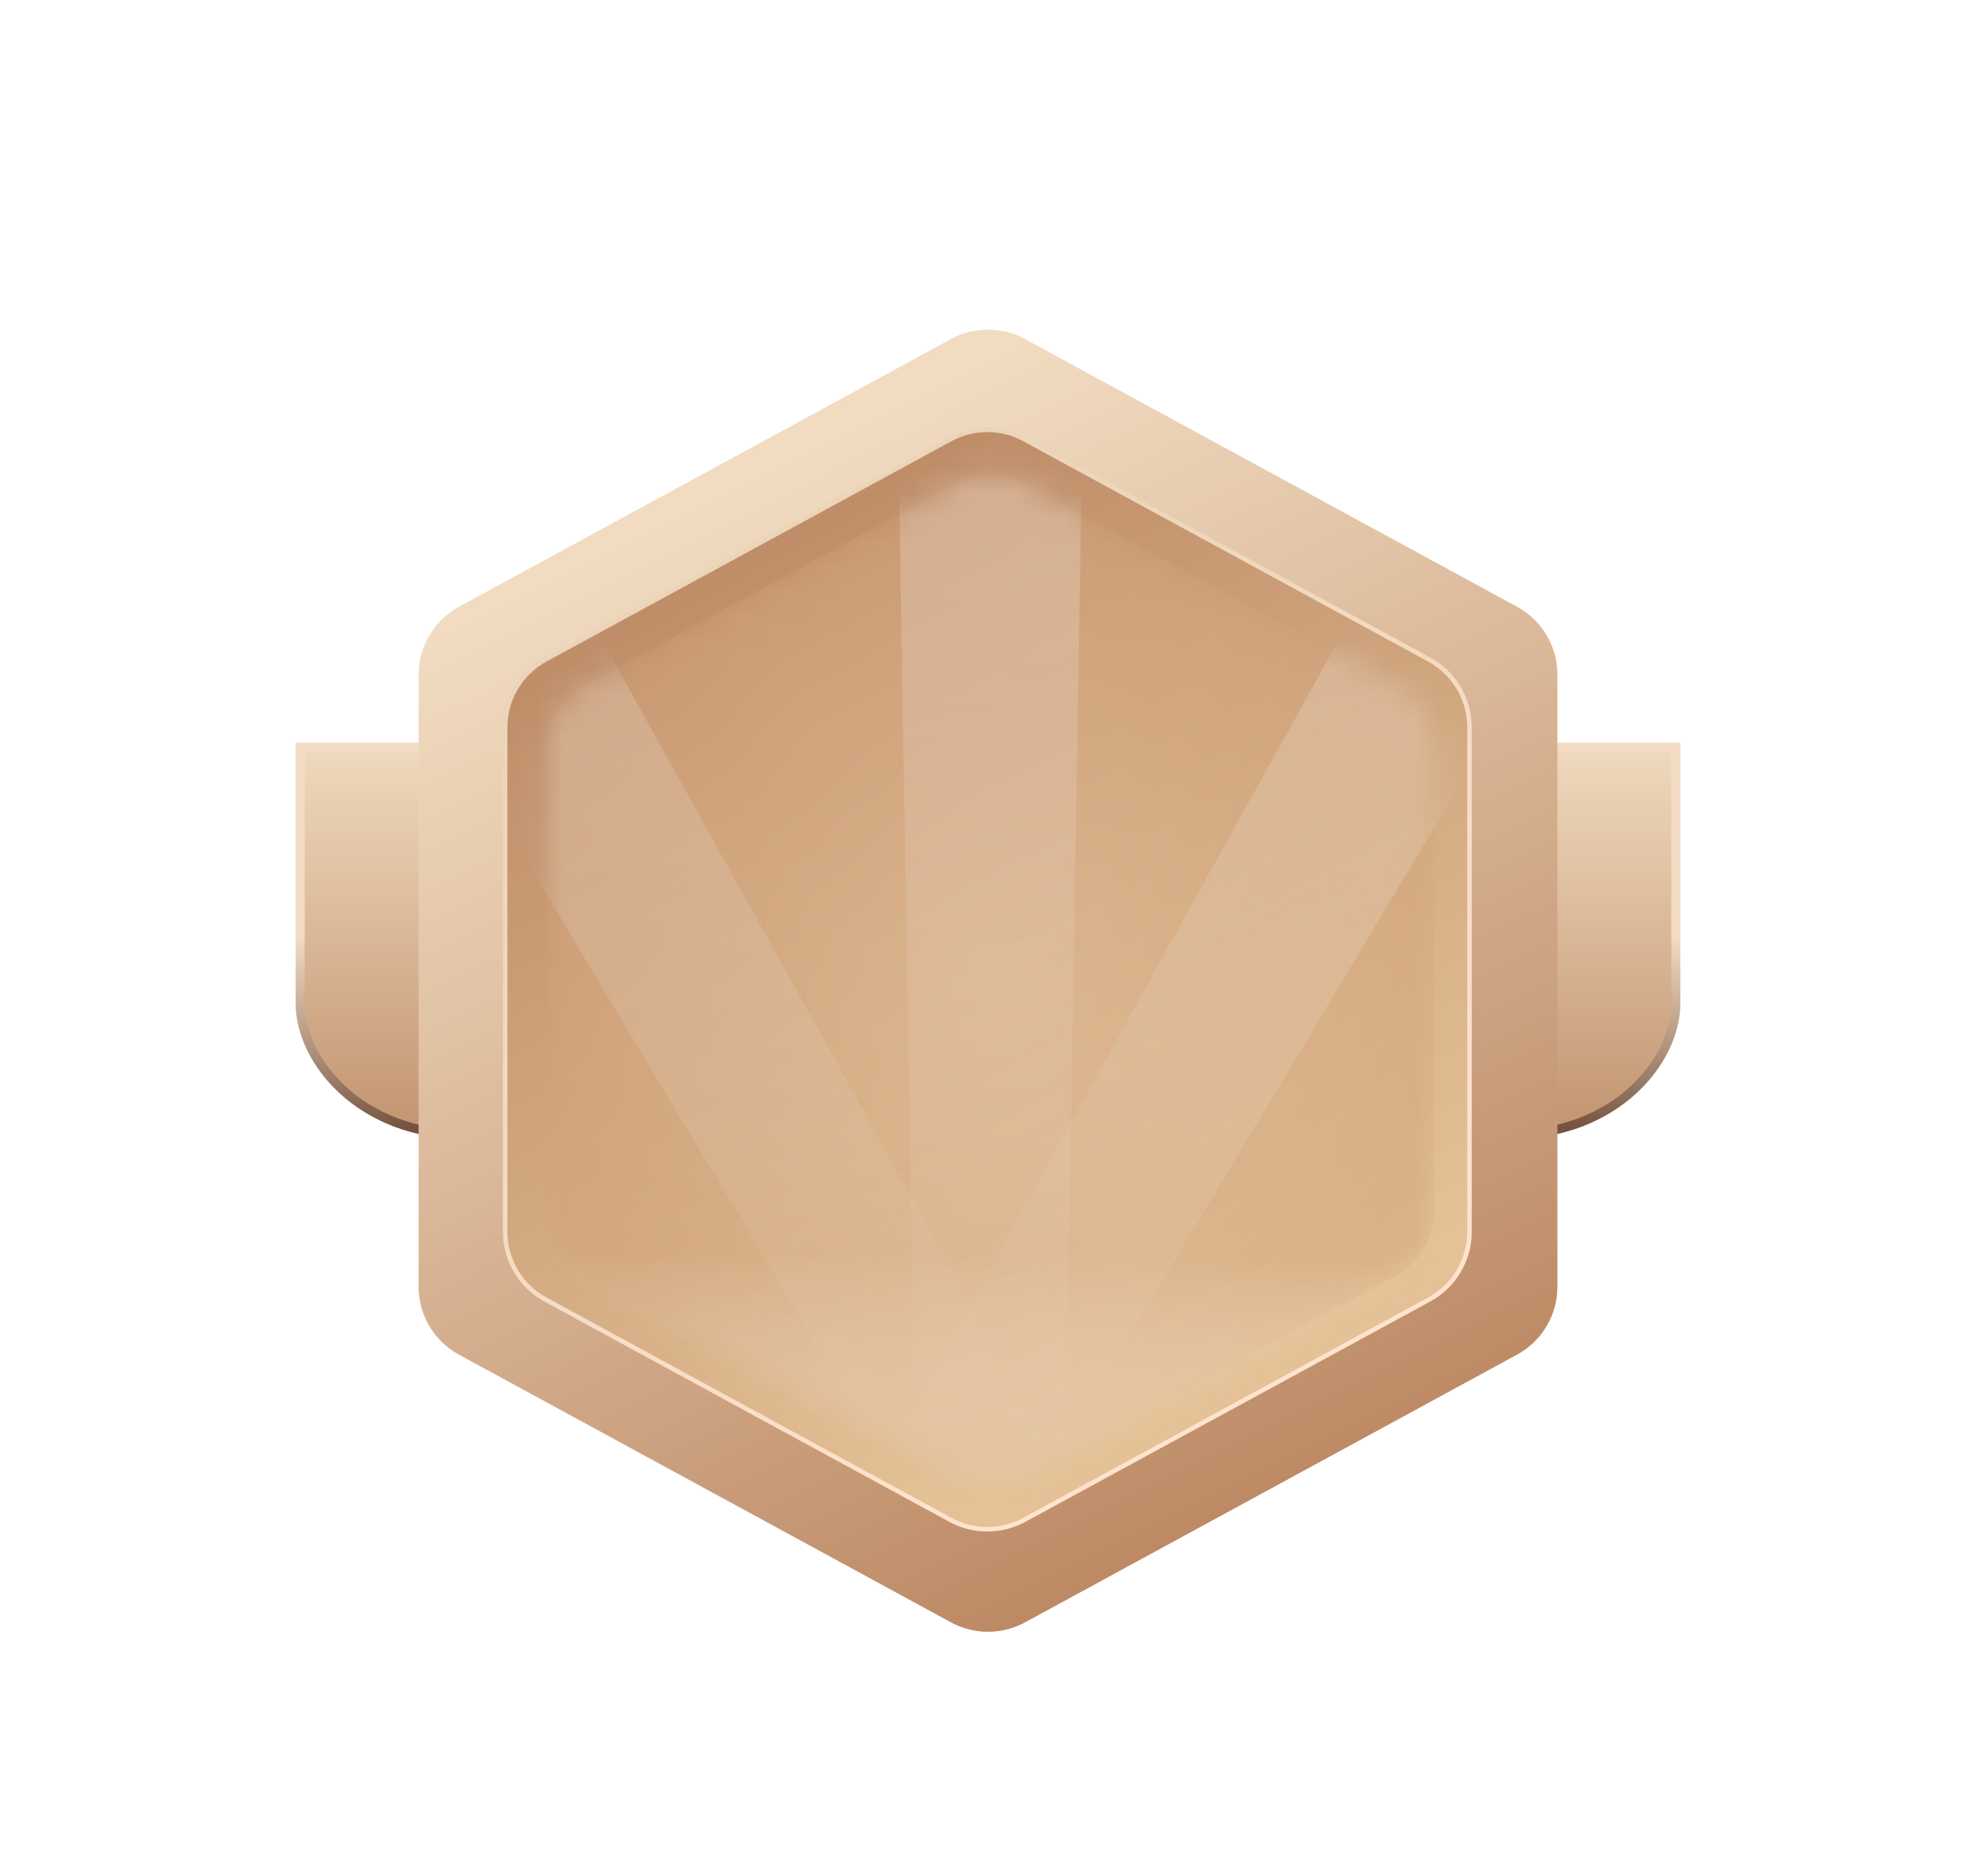 <svg width="79" height="75" viewBox="0 0 79 75" fill="none" xmlns="http://www.w3.org/2000/svg">
<g filter="url(#filter0_dd_1406_472)">
<path d="M12 29.123H18.556V44.603C14.459 44.603 12 41.706 12 39.353V29.123Z" fill="url(#paint0_linear_1406_472)"/>
<path d="M12 29.123H18.556V44.603C14.459 44.603 12 41.706 12 39.353V29.123Z" stroke="url(#paint1_linear_1406_472)" stroke-width="0.364"/>
<path d="M67 29.123H60.444V44.603C64.541 44.603 67 41.706 67 39.353V29.123Z" fill="url(#paint2_linear_1406_472)"/>
<path d="M67 29.123H60.444V44.603C64.541 44.603 67 41.706 67 39.353V29.123Z" stroke="url(#paint3_linear_1406_472)" stroke-width="0.364"/>
<g filter="url(#filter1_d_1406_472)">
<path d="M38.02 11.352L18.352 22.051C17.355 22.593 16.735 23.637 16.735 24.771L16.735 49.229C16.735 50.364 17.355 51.407 18.352 51.949L38.02 62.649C38.943 63.15 40.057 63.15 40.98 62.649L60.648 51.949C61.645 51.407 62.265 50.364 62.265 49.229L62.265 24.771C62.265 23.637 61.645 22.593 60.648 22.051L40.98 11.352C40.057 10.85 38.943 10.85 38.02 11.352Z" fill="url(#paint4_linear_1406_472)"/>
<path d="M37.999 15.354L21.806 24.163C20.813 24.703 20.195 25.743 20.195 26.873L20.195 47.034C20.195 48.164 20.813 49.203 21.806 49.743L37.999 58.552C38.918 59.052 40.028 59.052 40.947 58.552L57.139 49.743C58.132 49.203 58.75 48.164 58.75 47.034L58.75 26.873C58.75 25.743 58.132 24.703 57.139 24.163L40.947 15.354C40.028 14.855 38.918 14.855 37.999 15.354Z" fill="url(#paint5_linear_1406_472)"/>
<g filter="url(#filter2_f_1406_472)">
<path d="M37.999 15.354L21.806 24.163C20.813 24.703 20.195 25.743 20.195 26.873L20.195 47.034C20.195 48.164 20.813 49.203 21.806 49.743L37.999 58.552C38.918 59.052 40.028 59.052 40.947 58.552L57.139 49.743C58.132 49.203 58.75 48.164 58.75 47.034L58.75 26.873C58.75 25.743 58.132 24.703 57.139 24.163L40.947 15.354C40.028 14.855 38.918 14.855 37.999 15.354Z" stroke="url(#paint6_linear_1406_472)" stroke-width="0.182"/>
</g>
<g opacity="0.5">
<mask id="mask0_1406_472" style="mask-type:alpha" maskUnits="userSpaceOnUse" x="21" y="16" width="37" height="42">
<path d="M38.19 17.137L23.367 25.193C22.423 25.706 21.834 26.695 21.834 27.77L21.834 46.21C21.834 47.285 22.423 48.274 23.367 48.787L38.19 56.843C39.064 57.318 40.118 57.318 40.992 56.843L55.815 48.787C56.76 48.274 57.348 47.285 57.348 46.21L57.348 27.77C57.348 26.695 56.76 25.706 55.815 25.193L40.992 17.137C40.118 16.662 39.064 16.662 38.19 17.137Z" fill="#A6D3DE"/>
</mask>
<g mask="url(#mask0_1406_472)">
<path d="M38.19 17.137L23.367 25.193C22.423 25.706 21.834 26.695 21.834 27.77L21.834 46.21C21.834 47.285 22.423 48.274 23.367 48.787L38.19 56.843C39.064 57.318 40.118 57.318 40.992 56.843L55.815 48.787C56.76 48.274 57.348 47.285 57.348 46.21L57.348 27.77C57.348 26.695 56.76 25.706 55.815 25.193L40.992 17.137C40.118 16.662 39.064 16.662 38.19 17.137Z" fill="url(#paint7_radial_1406_472)"/>
<path opacity="0.5" d="M36.623 58.419L35.917 15.559H43.265L42.56 58.419H36.623Z" fill="url(#paint8_linear_1406_472)"/>
<path opacity="0.5" d="M36.528 58.039L14.487 21.273L20.85 17.6L41.67 55.071L36.528 58.039Z" fill="url(#paint9_linear_1406_472)"/>
<path opacity="0.5" d="M35.916 55.071L56.736 17.6L63.099 21.273L41.057 58.039L35.916 55.071Z" fill="url(#paint10_linear_1406_472)"/>
<rect x="21.834" y="34.539" width="35.513" height="23.063" fill="url(#paint11_linear_1406_472)"/>
<g filter="url(#filter3_i_1406_472)">
<path d="M38.19 17.137L23.367 25.193C22.423 25.706 21.834 26.695 21.834 27.77L21.834 46.21C21.834 47.285 22.423 48.274 23.367 48.787L38.19 56.843C39.064 57.318 40.118 57.318 40.992 56.843L55.815 48.787C56.76 48.274 57.348 47.285 57.348 46.21L57.348 27.77C57.348 26.695 56.76 25.706 55.815 25.193L40.992 17.137C40.118 16.662 39.064 16.662 38.19 17.137Z" fill="#F5C4AF" fill-opacity="0.03"/>
</g>
</g>
</g>
</g>
</g>
<defs>
<filter id="filter0_dd_1406_472" x="0.673" y="0.573" width="77.654" height="74.341" filterUnits="userSpaceOnUse" color-interpolation-filters="sRGB">
<feFlood flood-opacity="0" result="BackgroundImageFix"/>
<feColorMatrix in="SourceAlpha" type="matrix" values="0 0 0 0 0 0 0 0 0 0 0 0 0 0 0 0 0 0 127 0" result="hardAlpha"/>
<feOffset/>
<feGaussianBlur stdDeviation="1.858"/>
<feColorMatrix type="matrix" values="0 0 0 0 0.938 0 0 0 0 0.695 0 0 0 0 0.559 0 0 0 1 0"/>
<feBlend mode="normal" in2="BackgroundImageFix" result="effect1_dropShadow_1406_472"/>
<feColorMatrix in="SourceAlpha" type="matrix" values="0 0 0 0 0 0 0 0 0 0 0 0 0 0 0 0 0 0 127 0" result="hardAlpha"/>
<feOffset dy="0.743"/>
<feGaussianBlur stdDeviation="5.573"/>
<feColorMatrix type="matrix" values="0 0 0 0 1 0 0 0 0 0.75 0 0 0 0 0.671 0 0 0 0.6 0"/>
<feBlend mode="normal" in2="effect1_dropShadow_1406_472" result="effect2_dropShadow_1406_472"/>
<feBlend mode="normal" in="SourceGraphic" in2="effect2_dropShadow_1406_472" result="shape"/>
</filter>
<filter id="filter1_d_1406_472" x="15.642" y="10.975" width="47.715" height="54.6" filterUnits="userSpaceOnUse" color-interpolation-filters="sRGB">
<feFlood flood-opacity="0" result="BackgroundImageFix"/>
<feColorMatrix in="SourceAlpha" type="matrix" values="0 0 0 0 0 0 0 0 0 0 0 0 0 0 0 0 0 0 127 0" result="hardAlpha"/>
<feOffset dy="1.457"/>
<feGaussianBlur stdDeviation="0.546"/>
<feColorMatrix type="matrix" values="0 0 0 0 0.492 0 0 0 0 0.277 0 0 0 0 0.209 0 0 0 0.54 0"/>
<feBlend mode="normal" in2="BackgroundImageFix" result="effect1_dropShadow_1406_472"/>
<feBlend mode="normal" in="SourceGraphic" in2="effect1_dropShadow_1406_472" result="shape"/>
</filter>
<filter id="filter2_f_1406_472" x="19.995" y="14.779" width="38.955" height="44.347" filterUnits="userSpaceOnUse" color-interpolation-filters="sRGB">
<feFlood flood-opacity="0" result="BackgroundImageFix"/>
<feBlend mode="normal" in="SourceGraphic" in2="BackgroundImageFix" result="shape"/>
<feGaussianBlur stdDeviation="0.055" result="effect1_foregroundBlur_1406_472"/>
</filter>
<filter id="filter3_i_1406_472" x="21.834" y="16.781" width="35.513" height="40.418" filterUnits="userSpaceOnUse" color-interpolation-filters="sRGB">
<feFlood flood-opacity="0" result="BackgroundImageFix"/>
<feBlend mode="normal" in="SourceGraphic" in2="BackgroundImageFix" result="shape"/>
<feColorMatrix in="SourceAlpha" type="matrix" values="0 0 0 0 0 0 0 0 0 0 0 0 0 0 0 0 0 0 127 0" result="hardAlpha"/>
<feOffset/>
<feGaussianBlur stdDeviation="1.225"/>
<feComposite in2="hardAlpha" operator="arithmetic" k2="-1" k3="1"/>
<feColorMatrix type="matrix" values="0 0 0 0 0.283 0 0 0 0 0.159 0 0 0 0 0.057 0 0 0 1 0"/>
<feBlend mode="normal" in2="shape" result="effect1_innerShadow_1406_472"/>
</filter>
<linearGradient id="paint0_linear_1406_472" x1="15.278" y1="29.123" x2="15.278" y2="44.603" gradientUnits="userSpaceOnUse">
<stop stop-color="#EFD9BD"/>
<stop offset="1" stop-color="#C39470"/>
</linearGradient>
<linearGradient id="paint1_linear_1406_472" x1="12" y1="29.123" x2="15.278" y2="44.603" gradientUnits="userSpaceOnUse">
<stop stop-color="#F3DDC4"/>
<stop offset="0.379" stop-color="#F3DDC4"/>
<stop offset="0.463" stop-color="#F3DDC4"/>
<stop offset="1" stop-color="#74523F"/>
</linearGradient>
<linearGradient id="paint2_linear_1406_472" x1="63.722" y1="29.123" x2="63.722" y2="44.603" gradientUnits="userSpaceOnUse">
<stop stop-color="#EFD9BD"/>
<stop offset="1" stop-color="#C39470"/>
</linearGradient>
<linearGradient id="paint3_linear_1406_472" x1="67" y1="29.123" x2="63.722" y2="44.603" gradientUnits="userSpaceOnUse">
<stop stop-color="#F3DDC4"/>
<stop offset="0.379" stop-color="#F3DDC4"/>
<stop offset="0.463" stop-color="#F3DDC4"/>
<stop offset="1" stop-color="#74523F"/>
</linearGradient>
<linearGradient id="paint4_linear_1406_472" x1="29.939" y1="16.921" x2="50.427" y2="57.625" gradientUnits="userSpaceOnUse">
<stop stop-color="#F1DCC1"/>
<stop offset="1" stop-color="#BD8A65"/>
</linearGradient>
<linearGradient id="paint5_linear_1406_472" x1="29.757" y1="20.29" x2="47.422" y2="52.889" gradientUnits="userSpaceOnUse">
<stop stop-color="#BF8E69"/>
<stop offset="1" stop-color="#E4C196"/>
</linearGradient>
<linearGradient id="paint6_linear_1406_472" x1="31.669" y1="19.106" x2="50.7" y2="53.344" gradientUnits="userSpaceOnUse">
<stop stop-color="#EBD4B7"/>
<stop offset="1" stop-color="#FFE3CE"/>
</linearGradient>
<radialGradient id="paint7_radial_1406_472" cx="0" cy="0" r="1" gradientUnits="userSpaceOnUse" gradientTransform="translate(39.591 36.99) rotate(90) scale(20.615 17.757)">
<stop stop-color="#E3C29C"/>
<stop offset="1" stop-color="#D1A479"/>
</radialGradient>
<linearGradient id="paint8_linear_1406_472" x1="39.591" y1="15.559" x2="39.591" y2="58.419" gradientUnits="userSpaceOnUse">
<stop stop-color="white"/>
<stop offset="1" stop-color="#F2EDED" stop-opacity="0"/>
</linearGradient>
<linearGradient id="paint9_linear_1406_472" x1="17.669" y1="19.436" x2="39.099" y2="56.555" gradientUnits="userSpaceOnUse">
<stop stop-color="white"/>
<stop offset="1" stop-color="#F2EDED" stop-opacity="0"/>
</linearGradient>
<linearGradient id="paint10_linear_1406_472" x1="59.917" y1="19.436" x2="38.487" y2="56.555" gradientUnits="userSpaceOnUse">
<stop stop-color="white"/>
<stop offset="1" stop-color="#F2EDED" stop-opacity="0"/>
</linearGradient>
<linearGradient id="paint11_linear_1406_472" x1="39.591" y1="44.54" x2="39.484" y2="56.173" gradientUnits="userSpaceOnUse">
<stop offset="0.292" stop-color="#FFFAF7" stop-opacity="0"/>
<stop offset="1" stop-color="#E4CBAD"/>
</linearGradient>
</defs>
</svg>

